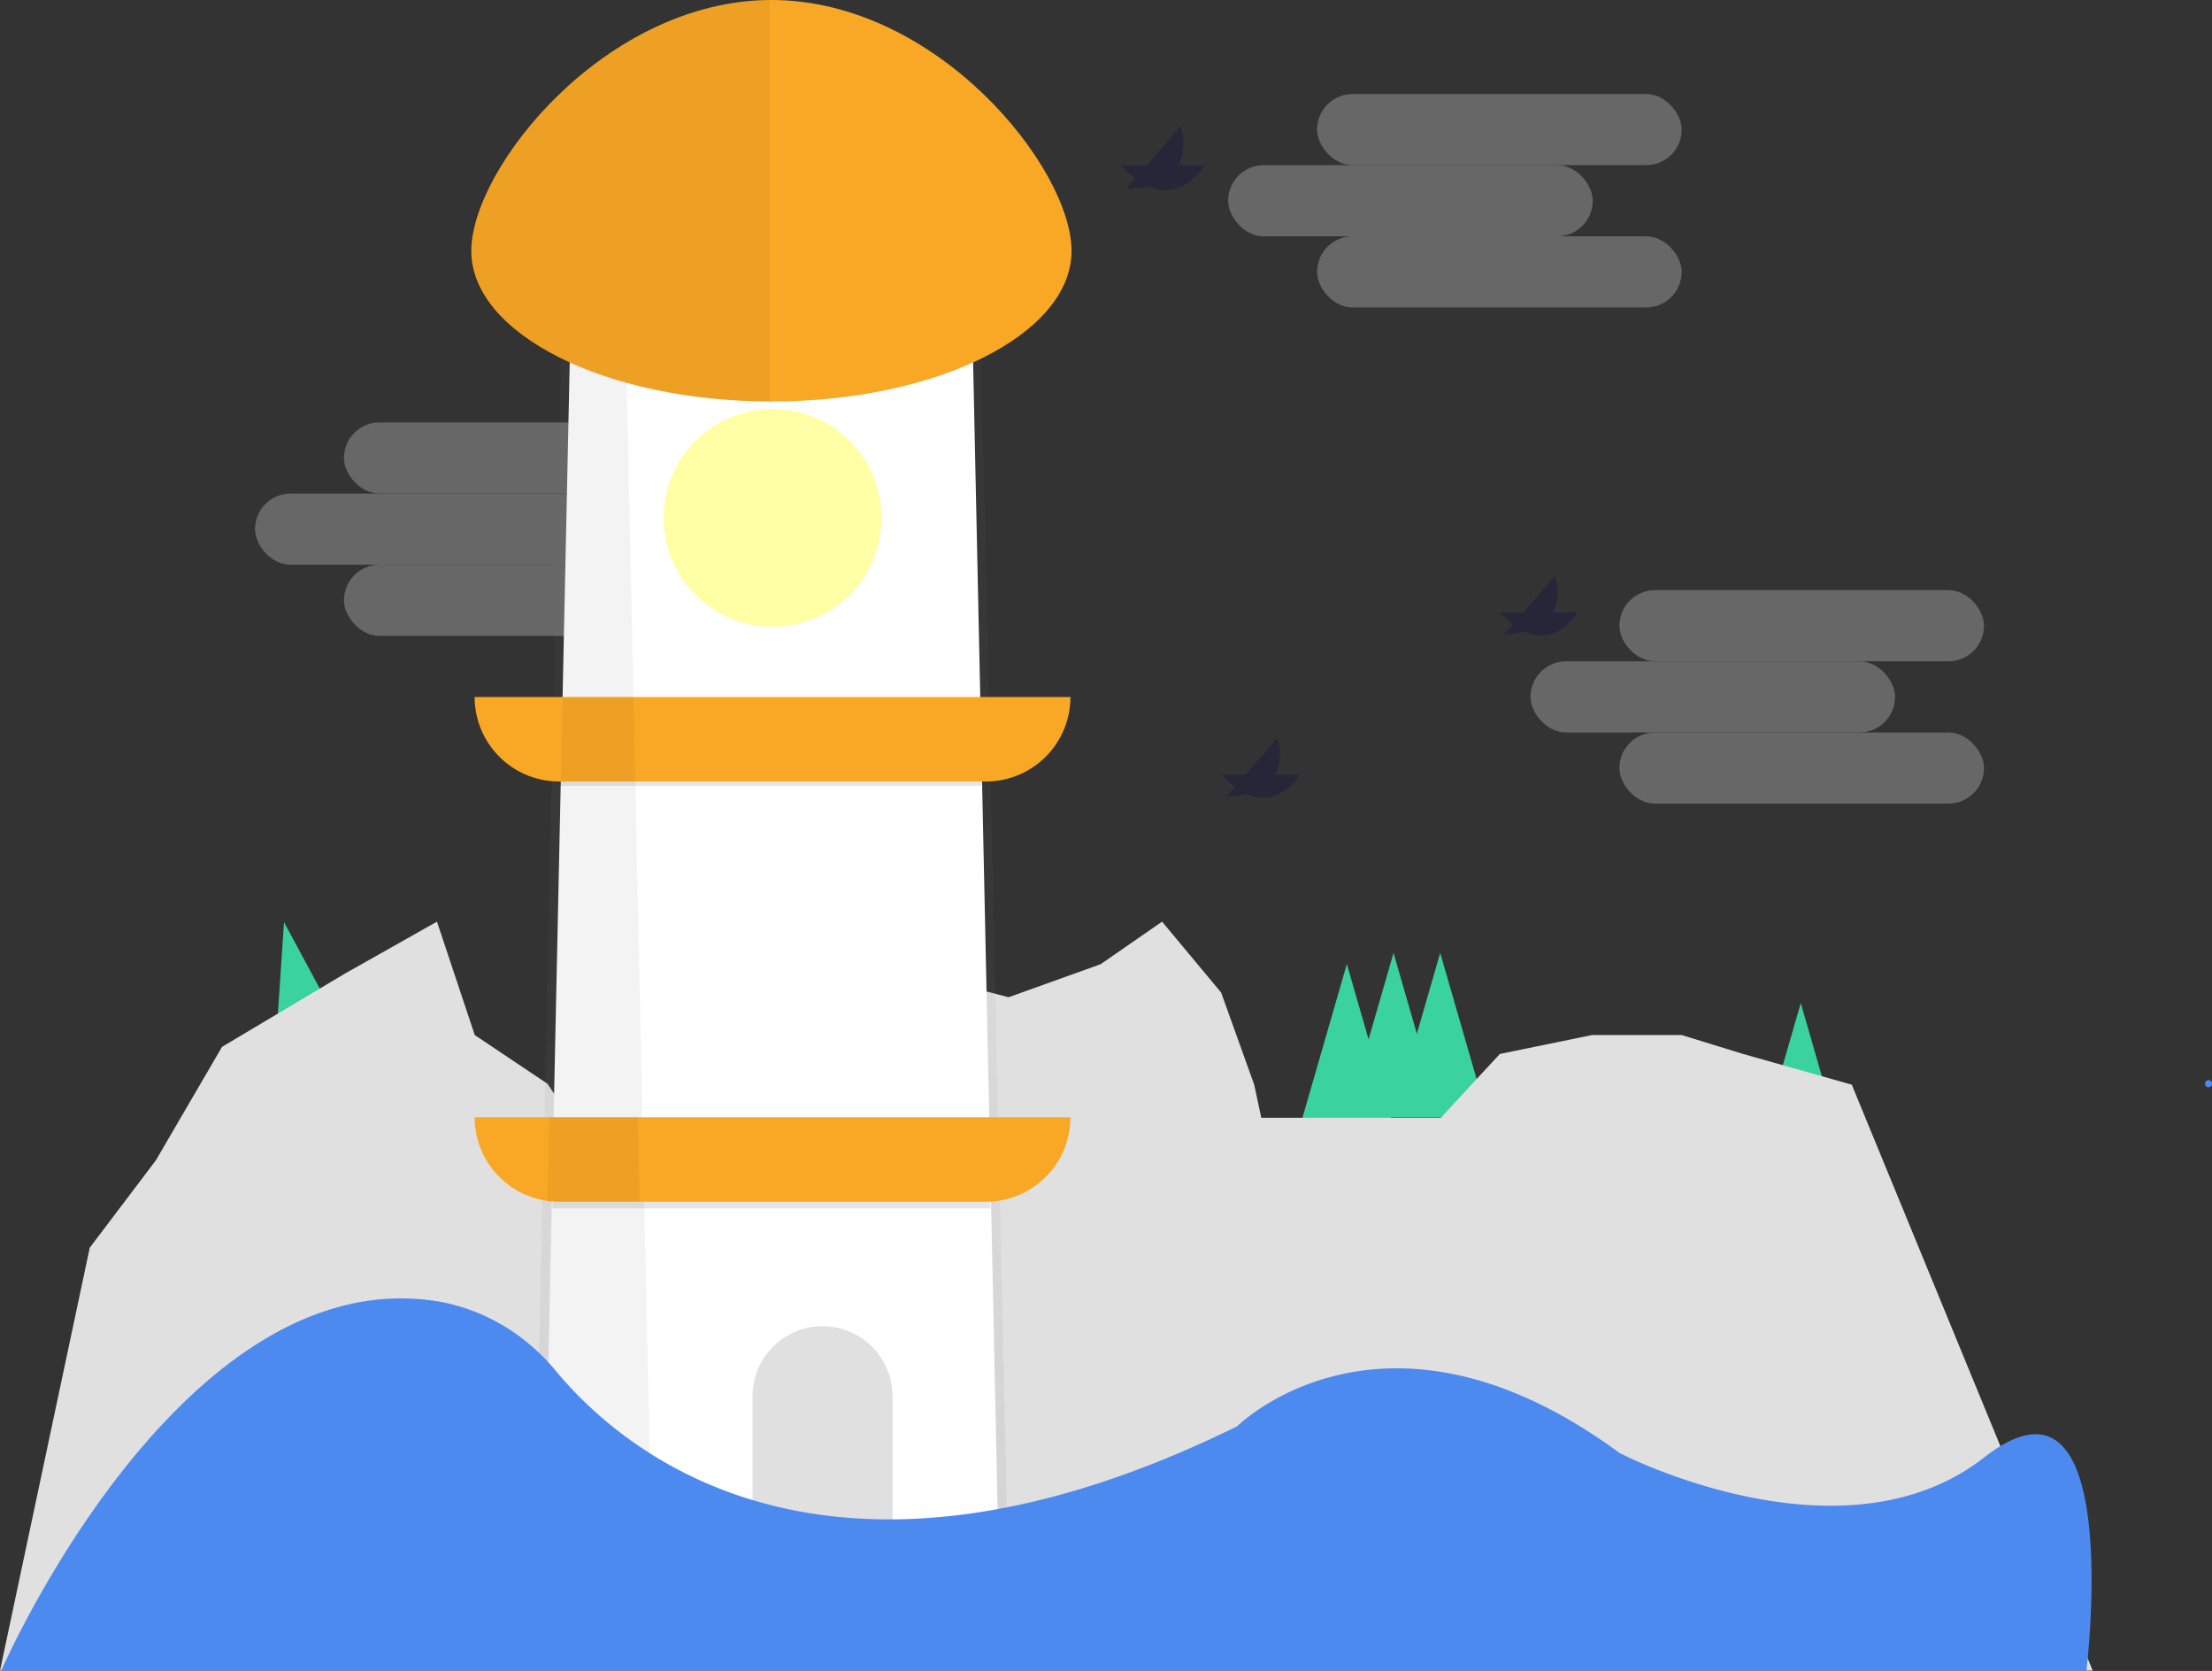 <svg width="936.51" height="707.22" xmlns="http://www.w3.org/2000/svg">
 <rect width="100%" height="100%" fill="#333333" stroke="none"/>
 <defs>
  <linearGradient y2="0" x2="0.5" y1="1" x1="0.5" id="c3b6ae59-f5c8-462f-a7a0-99e79fdd0e5d">
   <stop stop-opacity="0.25" stop-color="gray" offset="0"/>
   <stop stop-opacity="0.12" stop-color="gray" offset="0.54"/>
   <stop stop-opacity="0.1" stop-color="gray" offset="1"/>
  </linearGradient>
 </defs>
 <title>Lighthouse</title>
 <g>
  <title>background</title>
  <rect fill="none" id="canvas_background" height="402" width="582" y="-1" x="-1"/>
 </g>
 <g>
  <title>Layer 1</title>
  <polygon id="svg_1" fill="#3ad29f" points="570.22 408.02 580.26 442.79 590.3 477.56 570.22 477.56 550.14 477.56 560.18 442.79 570.22 408.02"/>
  <polygon id="svg_2" fill="#3ad29f" points="589.99 403.31 600.02 438.08 610.06 472.86 589.99 472.86 569.91 472.86 579.95 438.08 589.99 403.31"/>
  <polygon id="svg_3" fill="#3ad29f" points="609.75 403.31 619.79 438.08 629.83 472.86 609.75 472.86 589.67 472.86 599.71 438.08 609.75 403.31"/>
  <polygon id="svg_4" fill="#3ad29f" points="762.4 424.54 772.44 459.31 782.48 494.09 762.4 494.09 742.32 494.09 752.36 459.31 762.4 424.54"/>
  <polygon id="svg_5" fill="#3ad29f" points="120.25 390.33 137.44 422.18 154.63 454.03 135.02 458.29 115.4 462.56 117.82 426.44 120.25 390.33"/>
  <polygon id="svg_6" fill="#e0e0e0" points="0 707.09 38 528.09 66 491.09 94 443.09 146 412.09 185 390.09 201 438.09 231.74 458.67 251 487.09 281 477.09 319 446.09 348 438.09 389 412.09 427 422.09 466 408.09 492 390.09 517 420.09 531 459.09 534 473.09 570 473.09 610 473.09 635 446.09 674 438.09 712 438.09 738 446.09 784 459.09 886 707.09 0 707.09"/>
  <g id="svg_7" opacity="0.3">
   <rect id="svg_8" fill="#e0e0e0" ry="15.06" rx="15.06" height="30.12" width="154.36" y="178.78" x="145.62"/>
   <rect id="svg_9" fill="#e0e0e0" ry="15.06" rx="15.06" height="30.12" width="154.36" y="208.9" x="107.97"/>
   <rect id="svg_10" fill="#e0e0e0" ry="15.06" rx="15.06" height="30.12" width="154.36" y="239.02" x="145.62"/>
  </g>
  <g id="svg_11" opacity="0.5">
   <polygon id="svg_12" fill="url(#c3b6ae59-f5c8-462f-a7a0-99e79fdd0e5d)" points="427 672.4 226 672.4 237.77 143.43 415.23 143.43 427 672.4"/>
  </g>
  <polygon id="svg_13" fill="#fff" points="423.08 672.4 230.13 672.4 241.42 143.43 411.78 143.43 423.08 672.4"/>
  <g id="svg_14" opacity="0.05">
   <polygon id="svg_15" points="276.25 672.4 230.13 672.4 241.42 143.43 264.95 143.43 276.25 672.4"/>
  </g>
  <path id="svg_16" fill="#f9a826" d="m200.95,472.86l252.25,0a0,0 0 0 1 0,0l0,0a35.77,35.77 0 0 1 -35.77,35.77l-180.71,0a35.77,35.77 0 0 1 -35.77,-35.77l0,0a0,0 0 0 1 0,0z"/>
  <path id="svg_17" fill="#f9a826" d="m200.95,295l252.25,0a0,0 0 0 1 0,0l0,0a35.77,35.77 0 0 1 -35.77,35.77l-180.71,0a35.77,35.77 0 0 1 -35.77,-35.77l0,0a0,0 0 0 1 0,0z"/>
  <circle id="svg_18" fill="#ffffa5" r="46.12" cy="219.2" cx="327.07"/>
  <rect id="svg_19" opacity="0.1" height="2.82" width="185.42" y="508.62" x="233.89"/>
  <rect id="svg_20" opacity="0.1" height="1.88" width="178.83" y="330.73" x="236.72"/>
  <path id="svg_21" fill="#e0e0e0" d="m377.9,672.4l-59.3,0l0,-81.42a29.65,29.65 0 0 1 29.65,-29.65l0,0a29.66,29.66 0 0 1 29.65,29.65l0,81.42z"/>
  <path id="svg_22" fill="#4d8af0" d="m883.33,707.22l-882.87,0s57,-131 143.4,-154.18a98.17,98.17 0 0 1 38.27,-2.71c20.84,2.65 39.69,13.58 53.08,29.77c28.32,34.24 115.05,108.85 288.58,23.59c0,0 62.12,-62.12 161.89,11.29a191.58,191.58 0 0 0 19,8.2c30.61,11.57 91.84,27.69 135.37,-6.32c60.23,-47.06 43.28,90.36 43.28,90.36z"/>
  <g id="svg_23" opacity="0.3">
   <rect id="svg_24" fill="#e0e0e0" ry="15.06" rx="15.06" height="30.12" width="154.36" y="39.78" x="557.62"/>
   <rect id="svg_25" fill="#e0e0e0" ry="15.06" rx="15.06" height="30.12" width="154.36" y="69.9" x="519.97"/>
   <rect id="svg_26" fill="#e0e0e0" ry="15.06" rx="15.06" height="30.12" width="154.36" y="100.02" x="557.62"/>
  </g>
  <g id="svg_27" opacity="0.3">
   <rect id="svg_28" fill="#e0e0e0" ry="15.06" rx="15.06" height="30.12" width="154.36" y="249.78" x="685.62"/>
   <rect id="svg_29" fill="#e0e0e0" ry="15.06" rx="15.06" height="30.12" width="154.36" y="279.9" x="647.97"/>
   <rect id="svg_30" fill="#e0e0e0" ry="15.06" rx="15.06" height="30.12" width="154.36" y="310.02" x="685.62"/>
  </g>
  <g id="svg_31" opacity="0.3">
   <path id="svg_32" fill="#030b44" d="m634.85,259.2l32.94,0s-12.41,21.96 -32.94,0z"/>
   <path id="svg_33" fill="#030b44" d="m636.84,268.54l21.6,-24.87s8.44,23.77 -21.6,24.87z"/>
  </g>
  <g id="svg_34" opacity="0.3">
   <path id="svg_35" fill="#030b44" d="m517.2,327.91l32.94,0s-12.41,21.96 -32.94,0z"/>
   <path id="svg_36" fill="#030b44" d="m519.19,337.25l21.59,-24.87s8.45,23.77 -21.59,24.87z"/>
  </g>
  <g id="svg_37" opacity="0.3">
   <path id="svg_38" fill="#030b44" d="m474.59,70.01l35.33,0s-13.31,23.6 -35.33,0z"/>
   <path id="svg_39" fill="#030b44" d="m476.72,80.04l23.17,-26.69s9.06,25.5 -23.17,26.69z"/>
  </g>
  <g id="svg_40" opacity="0.05">
   <path id="svg_41" d="m231.74,508.48c1,0.09 2.05,0.14 3.09,0.14l36,0l-0.76,-35.76l-37.54,0l-0.79,35.62z"/>
  </g>
  <g id="svg_42" opacity="0.05">
   <polygon id="svg_43" points="268.19 294.97 238.19 294.97 237.42 330.73 268.95 330.73 268.19 294.97"/>
  </g>
  <path id="svg_44" fill="#4d8af0" d="m935.06,460.17a1.5,1.5 0 0 0 0,-3a1.5,1.5 0 0 0 0,3z"/>
  <path id="svg_45" fill="#f9a826" d="m453.67,106.21c0,35.19 -56.89,63.71 -127.07,63.71s-127.07,-28.52 -127.07,-63.71s56.89,-106.21 127.07,-106.21s127.07,71.03 127.07,106.21z"/>
  <g id="svg_46" opacity="0.05">
   <path id="svg_47" d="m198.79,106.21c0,35.19 56.89,63.71 127.07,63.71l0,-169.92c-70.18,0 -127.07,71.03 -127.07,106.21z"/>
  </g>
 </g>
</svg>
